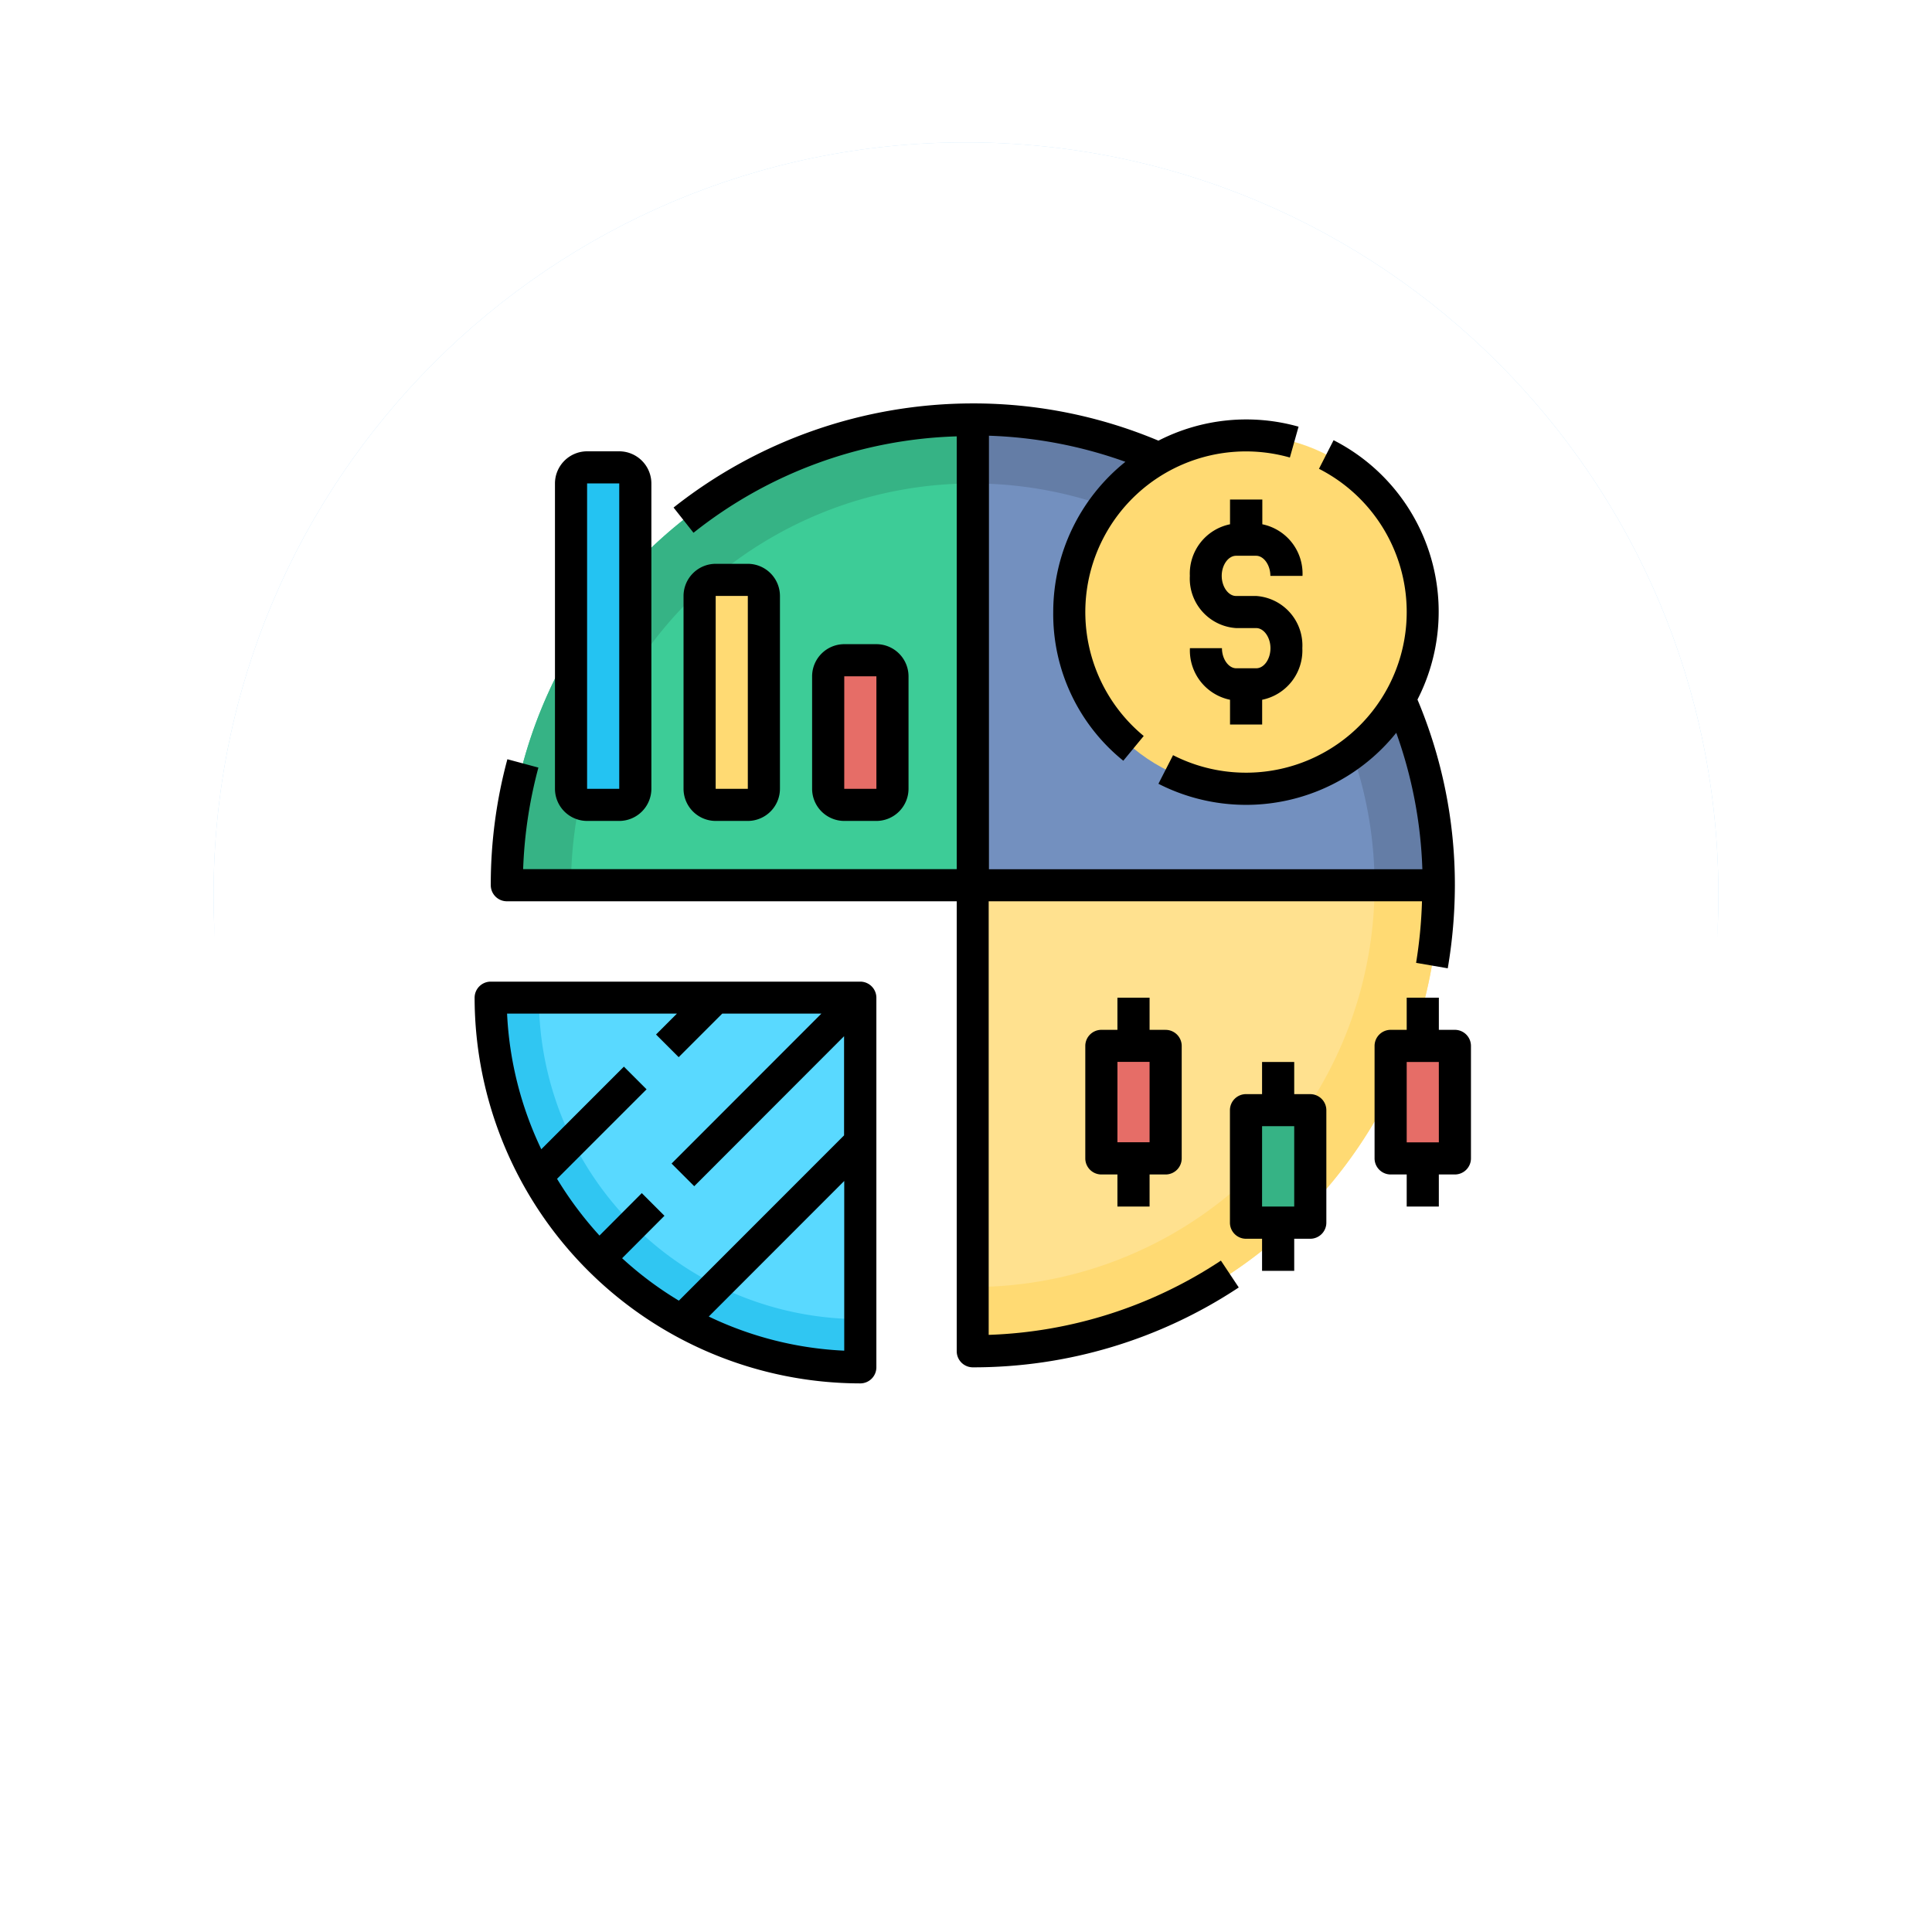 <svg xmlns="http://www.w3.org/2000/svg" xmlns:xlink="http://www.w3.org/1999/xlink" width="81.414" height="81.414" viewBox="0 0 81.414 81.414">
  <defs>
    <filter id="Trazado_873828" x="0" y="0" width="81.414" height="81.414" filterUnits="userSpaceOnUse">
      <feOffset dy="3" input="SourceAlpha"/>
      <feGaussianBlur stdDeviation="3" result="blur"/>
      <feFlood flood-opacity="0.161"/>
      <feComposite operator="in" in2="blur"/>
    </filter>
    <filter id="Trazado_873828-2" x="0" y="0" width="81.414" height="81.414" filterUnits="userSpaceOnUse">
      <feOffset dy="3" input="SourceAlpha"/>
      <feGaussianBlur stdDeviation="3" result="blur-2"/>
      <feFlood flood-opacity="0.161" result="color"/>
      <feComposite operator="out" in="SourceGraphic" in2="blur-2"/>
      <feComposite operator="in" in="color"/>
      <feComposite operator="in" in2="SourceGraphic"/>
    </filter>
  </defs>
  <g id="Grupo_1114618" data-name="Grupo 1114618" transform="translate(-1132.051 -4290)">
    <g data-type="innerShadowGroup">
      <g transform="matrix(1, 0, 0, 1, 1132.05, 4290)" filter="url(#Trazado_873828)">
        <g id="Trazado_873828-3" data-name="Trazado 873828" transform="translate(9 6)" fill="#bce0fc">
          <path d="M 31.707 61.414 C 27.696 61.414 23.805 60.629 20.144 59.08 C 16.607 57.584 13.43 55.442 10.701 52.713 C 7.972 49.984 5.83 46.807 4.334 43.27 C 2.785 39.609 2 35.718 2 31.707 C 2 27.696 2.785 23.805 4.334 20.144 C 5.83 16.607 7.972 13.43 10.701 10.701 C 13.43 7.972 16.607 5.83 20.144 4.334 C 23.805 2.785 27.696 2 31.707 2 C 35.718 2 39.609 2.785 43.27 4.334 C 46.807 5.83 49.984 7.972 52.713 10.701 C 55.442 13.43 57.584 16.607 59.08 20.144 C 60.629 23.805 61.414 27.696 61.414 31.707 C 61.414 35.718 60.629 39.609 59.08 43.27 C 57.584 46.807 55.442 49.984 52.713 52.713 C 49.984 55.442 46.807 57.584 43.27 59.08 C 39.609 60.629 35.718 61.414 31.707 61.414 Z" stroke="none"/>
          <path d="M 31.707 4 C 27.965 4 24.337 4.732 20.923 6.176 C 17.625 7.571 14.661 9.569 12.115 12.115 C 9.569 14.661 7.571 17.625 6.176 20.923 C 4.732 24.337 4 27.965 4 31.707 C 4 35.449 4.732 39.077 6.176 42.491 C 7.571 45.789 9.569 48.753 12.115 51.299 C 14.661 53.845 17.625 55.843 20.923 57.238 C 24.337 58.682 27.965 59.414 31.707 59.414 C 35.449 59.414 39.077 58.682 42.491 57.238 C 45.789 55.843 48.753 53.845 51.299 51.299 C 53.845 48.753 55.843 45.789 57.238 42.491 C 58.682 39.077 59.414 35.449 59.414 31.707 C 59.414 27.965 58.682 24.337 57.238 20.923 C 55.843 17.625 53.845 14.661 51.299 12.115 C 48.753 9.569 45.789 7.571 42.491 6.176 C 39.077 4.732 35.449 4 31.707 4 M 31.707 -3.814697265625e-06 C 49.218 -3.814697265625e-06 63.414 14.196 63.414 31.707 C 63.414 49.218 49.218 63.414 31.707 63.414 C 14.196 63.414 -3.814697265625e-06 49.218 -3.814697265625e-06 31.707 C -3.814697265625e-06 14.196 14.196 -3.814697265625e-06 31.707 -3.814697265625e-06 Z" stroke="none" fill="#fff"/>
        </g>
      </g>
      <g id="Trazado_873828-4" data-name="Trazado 873828" transform="translate(1141.051 4296)" fill="#bce0fc">
        <path d="M 31.707 61.414 C 27.696 61.414 23.805 60.629 20.144 59.08 C 16.607 57.584 13.43 55.442 10.701 52.713 C 7.972 49.984 5.83 46.807 4.334 43.27 C 2.785 39.609 2 35.718 2 31.707 C 2 27.696 2.785 23.805 4.334 20.144 C 5.83 16.607 7.972 13.43 10.701 10.701 C 13.43 7.972 16.607 5.83 20.144 4.334 C 23.805 2.785 27.696 2 31.707 2 C 35.718 2 39.609 2.785 43.27 4.334 C 46.807 5.83 49.984 7.972 52.713 10.701 C 55.442 13.43 57.584 16.607 59.08 20.144 C 60.629 23.805 61.414 27.696 61.414 31.707 C 61.414 35.718 60.629 39.609 59.08 43.27 C 57.584 46.807 55.442 49.984 52.713 52.713 C 49.984 55.442 46.807 57.584 43.27 59.08 C 39.609 60.629 35.718 61.414 31.707 61.414 Z" stroke="none"/>
        <path d="M 31.707 4 C 27.965 4 24.337 4.732 20.923 6.176 C 17.625 7.571 14.661 9.569 12.115 12.115 C 9.569 14.661 7.571 17.625 6.176 20.923 C 4.732 24.337 4 27.965 4 31.707 C 4 35.449 4.732 39.077 6.176 42.491 C 7.571 45.789 9.569 48.753 12.115 51.299 C 14.661 53.845 17.625 55.843 20.923 57.238 C 24.337 58.682 27.965 59.414 31.707 59.414 C 35.449 59.414 39.077 58.682 42.491 57.238 C 45.789 55.843 48.753 53.845 51.299 51.299 C 53.845 48.753 55.843 45.789 57.238 42.491 C 58.682 39.077 59.414 35.449 59.414 31.707 C 59.414 27.965 58.682 24.337 57.238 20.923 C 55.843 17.625 53.845 14.661 51.299 12.115 C 48.753 9.569 45.789 7.571 42.491 6.176 C 39.077 4.732 35.449 4 31.707 4 M 31.707 -3.814697265625e-06 C 49.218 -3.814697265625e-06 63.414 14.196 63.414 31.707 C 63.414 49.218 49.218 63.414 31.707 63.414 C 14.196 63.414 -3.814697265625e-06 49.218 -3.814697265625e-06 31.707 C -3.814697265625e-06 14.196 14.196 -3.814697265625e-06 31.707 -3.814697265625e-06 Z" stroke="none"/>
      </g>
      <g transform="matrix(1, 0, 0, 1, 1132.05, 4290)" filter="url(#Trazado_873828-2)">
        <g id="Trazado_873828-5" data-name="Trazado 873828" transform="translate(9 6)" fill="#fff">
          <path d="M 31.707 61.414 C 27.696 61.414 23.805 60.629 20.144 59.08 C 16.607 57.584 13.43 55.442 10.701 52.713 C 7.972 49.984 5.83 46.807 4.334 43.27 C 2.785 39.609 2 35.718 2 31.707 C 2 27.696 2.785 23.805 4.334 20.144 C 5.83 16.607 7.972 13.43 10.701 10.701 C 13.43 7.972 16.607 5.83 20.144 4.334 C 23.805 2.785 27.696 2 31.707 2 C 35.718 2 39.609 2.785 43.27 4.334 C 46.807 5.83 49.984 7.972 52.713 10.701 C 55.442 13.43 57.584 16.607 59.08 20.144 C 60.629 23.805 61.414 27.696 61.414 31.707 C 61.414 35.718 60.629 39.609 59.08 43.27 C 57.584 46.807 55.442 49.984 52.713 52.713 C 49.984 55.442 46.807 57.584 43.27 59.08 C 39.609 60.629 35.718 61.414 31.707 61.414 Z" stroke="none"/>
          <path d="M 31.707 4 C 27.965 4 24.337 4.732 20.923 6.176 C 17.625 7.571 14.661 9.569 12.115 12.115 C 9.569 14.661 7.571 17.625 6.176 20.923 C 4.732 24.337 4 27.965 4 31.707 C 4 35.449 4.732 39.077 6.176 42.491 C 7.571 45.789 9.569 48.753 12.115 51.299 C 14.661 53.845 17.625 55.843 20.923 57.238 C 24.337 58.682 27.965 59.414 31.707 59.414 C 35.449 59.414 39.077 58.682 42.491 57.238 C 45.789 55.843 48.753 53.845 51.299 51.299 C 53.845 48.753 55.843 45.789 57.238 42.491 C 58.682 39.077 59.414 35.449 59.414 31.707 C 59.414 27.965 58.682 24.337 57.238 20.923 C 55.843 17.625 53.845 14.661 51.299 12.115 C 48.753 9.569 45.789 7.571 42.491 6.176 C 39.077 4.732 35.449 4 31.707 4 M 31.707 -3.814697265625e-06 C 49.218 -3.814697265625e-06 63.414 14.196 63.414 31.707 C 63.414 49.218 49.218 63.414 31.707 63.414 C 14.196 63.414 -3.814697265625e-06 49.218 -3.814697265625e-06 31.707 C -3.814697265625e-06 14.196 14.196 -3.814697265625e-06 31.707 -3.814697265625e-06 Z" stroke="none"/>
        </g>
      </g>
      <g id="Trazado_873828-6" data-name="Trazado 873828" transform="translate(1141.051 4296)" fill="none">
        <path d="M 31.707 61.414 C 27.696 61.414 23.805 60.629 20.144 59.08 C 16.607 57.584 13.43 55.442 10.701 52.713 C 7.972 49.984 5.83 46.807 4.334 43.27 C 2.785 39.609 2 35.718 2 31.707 C 2 27.696 2.785 23.805 4.334 20.144 C 5.83 16.607 7.972 13.43 10.701 10.701 C 13.43 7.972 16.607 5.83 20.144 4.334 C 23.805 2.785 27.696 2 31.707 2 C 35.718 2 39.609 2.785 43.27 4.334 C 46.807 5.83 49.984 7.972 52.713 10.701 C 55.442 13.43 57.584 16.607 59.08 20.144 C 60.629 23.805 61.414 27.696 61.414 31.707 C 61.414 35.718 60.629 39.609 59.08 43.27 C 57.584 46.807 55.442 49.984 52.713 52.713 C 49.984 55.442 46.807 57.584 43.27 59.08 C 39.609 60.629 35.718 61.414 31.707 61.414 Z" stroke="none"/>
        <path d="M 31.707 4 C 27.965 4 24.337 4.732 20.923 6.176 C 17.625 7.571 14.661 9.569 12.115 12.115 C 9.569 14.661 7.571 17.625 6.176 20.923 C 4.732 24.337 4 27.965 4 31.707 C 4 35.449 4.732 39.077 6.176 42.491 C 7.571 45.789 9.569 48.753 12.115 51.299 C 14.661 53.845 17.625 55.843 20.923 57.238 C 24.337 58.682 27.965 59.414 31.707 59.414 C 35.449 59.414 39.077 58.682 42.491 57.238 C 45.789 55.843 48.753 53.845 51.299 51.299 C 53.845 48.753 55.843 45.789 57.238 42.491 C 58.682 39.077 59.414 35.449 59.414 31.707 C 59.414 27.965 58.682 24.337 57.238 20.923 C 55.843 17.625 53.845 14.661 51.299 12.115 C 48.753 9.569 45.789 7.571 42.491 6.176 C 39.077 4.732 35.449 4 31.707 4 M 31.707 -3.814697265625e-06 C 49.218 -3.814697265625e-06 63.414 14.196 63.414 31.707 C 63.414 49.218 49.218 63.414 31.707 63.414 C 14.196 63.414 -3.814697265625e-06 49.218 -3.814697265625e-06 31.707 C -3.814697265625e-06 14.196 14.196 -3.814697265625e-06 31.707 -3.814697265625e-06 Z" stroke="none" fill="#fff"/>
      </g>
    </g>
    <g id="Grupo_1114617" data-name="Grupo 1114617" transform="translate(1151.051 4304.98)">
      <path id="Trazado_907951" data-name="Trazado 907951" d="M17.576,54.576A15.569,15.569,0,0,1,2,39H17.576Z" transform="translate(-0.323 -11.937)" fill="#59d9ff"/>
      <path id="Trazado_907952" data-name="Trazado 907952" d="M22.639,3A19.636,19.636,0,0,0,3,22.639H22.639Z" transform="translate(-0.646 -0.316)" fill="#3dcc97"/>
      <path id="Trazado_907953" data-name="Trazado 907953" d="M51.639,32A19.636,19.636,0,0,1,32,51.639V32Z" transform="translate(-10.006 -9.677)" fill="#ffe18f"/>
      <path id="Trazado_907954" data-name="Trazado 907954" d="M32,22.639H51.639A19.636,19.636,0,0,0,32,3Z" transform="translate(-10.006 -0.316)" fill="#7390bf"/>
      <path id="Trazado_907955" data-name="Trazado 907955" d="M22.639,3V5.709a16.928,16.928,0,0,0-16.93,16.93H3A19.636,19.636,0,0,1,22.639,3Z" transform="translate(-0.646 -0.316)" fill="#36b385"/>
      <path id="Trazado_907956" data-name="Trazado 907956" d="M51.639,32A19.636,19.636,0,0,1,32,51.639V48.93A16.928,16.928,0,0,0,48.93,32Z" transform="translate(-10.006 -9.677)" fill="#ffda73"/>
      <path id="Trazado_907957" data-name="Trazado 907957" d="M51.639,22.639H48.93A16.928,16.928,0,0,0,32,5.709V3A19.636,19.636,0,0,1,51.639,22.639Z" transform="translate(-10.006 -0.316)" fill="#647da6"/>
      <circle id="Elipse_12833" data-name="Elipse 12833" cx="7.449" cy="7.449" r="7.449" transform="translate(26.057 3.361)" fill="#ffda73"/>
      <path id="Trazado_907958" data-name="Trazado 907958" d="M17.576,52.544v2.032A15.569,15.569,0,0,1,2,39H4.032A13.541,13.541,0,0,0,17.576,52.544Z" transform="translate(-0.323 -11.937)" fill="#30c6f2"/>
      <rect id="Rectángulo_406763" data-name="Rectángulo 406763" width="2.709" height="14.222" rx="1" transform="translate(7.772 18.937) rotate(180)" fill="#24c3f2"/>
      <rect id="Rectángulo_406764" data-name="Rectángulo 406764" width="2.709" height="9.481" rx="1" transform="translate(13.19 18.937) rotate(180)" fill="#ffda73"/>
      <rect id="Rectángulo_406765" data-name="Rectángulo 406765" width="2.709" height="6.095" rx="1" transform="translate(18.608 18.937) rotate(180)" fill="#e66d67"/>
      <path id="Trazado_907959" data-name="Trazado 907959" d="M40,42h2.709v4.741H40Z" transform="translate(-12.589 -12.905)" fill="#e66d67"/>
      <path id="Trazado_907960" data-name="Trazado 907960" d="M49,46h2.709v4.741H49Z" transform="translate(-15.494 -14.196)" fill="#36b385"/>
      <path id="Trazado_907961" data-name="Trazado 907961" d="M58,42h2.709v4.741H58Z" transform="translate(-18.399 -12.905)" fill="#e66d67"/>
      <path id="Trazado_907962" data-name="Trazado 907962" d="M17.253,54.93a.679.679,0,0,0,.677-.677V38.677A.679.679,0,0,0,17.253,38H1.677A.679.679,0,0,0,1,38.677,16.275,16.275,0,0,0,17.253,54.93ZM10.86,52.12,16.576,46.4v7.151a14.743,14.743,0,0,1-5.716-1.442ZM9.519,39.354l-.874.874.955.955,1.835-1.835h4.178L9.3,45.666l.955.955L16.569,40.3v4.178L9.607,51.443a14.758,14.758,0,0,1-2.391-1.788L9,47.867l-.955-.955L6.262,48.7a15.373,15.373,0,0,1-1.788-2.391l3.772-3.772-.955-.955L3.81,45.063a14.864,14.864,0,0,1-1.442-5.716H9.526Z" transform="translate(0 -11.614)"/>
      <path id="Trazado_907963" data-name="Trazado 907963" d="M2.68,23H21.642V41.962a.679.679,0,0,0,.677.677,20.239,20.239,0,0,0,11.208-3.366l-.752-1.131a18.857,18.857,0,0,1-9.786,3.129V23H41.248A19.662,19.662,0,0,1,41,25.594l1.334.23a21.008,21.008,0,0,0,.3-3.5A20.117,20.117,0,0,0,41.058,14.5a8.113,8.113,0,0,0-3.535-10.93l-.616,1.205a6.772,6.772,0,1,1-6.149,12.068l-.616,1.205A8.116,8.116,0,0,0,40.164,15.9a18.781,18.781,0,0,1,1.1,5.75H23V3.381a18.781,18.781,0,0,1,5.75,1.1,8.116,8.116,0,0,0-3.041,6.325,7.937,7.937,0,0,0,2.953,6.271l.86-1.043A6.77,6.77,0,0,1,35.681,4.3L36.047,3a8.114,8.114,0,0,0-5.905.589A20.117,20.117,0,0,0,22.32,2.02,20.337,20.337,0,0,0,9.71,6.408l.84,1.063A18.71,18.71,0,0,1,21.642,3.408V21.646H3.371a19.012,19.012,0,0,1,.643-4.28l-1.307-.352a20.26,20.26,0,0,0-.7,5.309A.679.679,0,0,0,2.687,23Z" transform="translate(-0.326 0)"/>
      <path id="Trazado_907964" data-name="Trazado 907964" d="M7.354,5A1.358,1.358,0,0,0,6,6.354V19.222a1.358,1.358,0,0,0,1.354,1.354H8.709a1.358,1.358,0,0,0,1.354-1.354V6.354A1.358,1.358,0,0,0,8.709,5ZM8.709,19.222H7.354V6.354H8.709Z" transform="translate(-1.614 -0.962)"/>
      <path id="Trazado_907965" data-name="Trazado 907965" d="M16.709,22.835a1.358,1.358,0,0,0,1.354-1.354V13.354A1.358,1.358,0,0,0,16.709,12H15.354A1.358,1.358,0,0,0,14,13.354v8.127a1.358,1.358,0,0,0,1.354,1.354Zm-1.354-9.481h1.354v8.127H15.354Z" transform="translate(-4.196 -3.221)"/>
      <path id="Trazado_907966" data-name="Trazado 907966" d="M24.709,24.449a1.358,1.358,0,0,0,1.354-1.354V18.354A1.358,1.358,0,0,0,24.709,17H23.354A1.358,1.358,0,0,0,22,18.354v4.741a1.358,1.358,0,0,0,1.354,1.354Zm-1.354-6.095h1.354v4.741H23.354Z" transform="translate(-6.778 -4.835)"/>
      <path id="Trazado_907967" data-name="Trazado 907967" d="M41.709,47.8V46.449h.677a.679.679,0,0,0,.677-.677V41.032a.679.679,0,0,0-.677-.677h-.677V39H40.354v1.354h-.677a.679.679,0,0,0-.677.677v4.741a.679.679,0,0,0,.677.677h.677V47.8Zm-1.354-6.095h1.354v3.386H40.354Z" transform="translate(-12.266 -11.937)"/>
      <path id="Trazado_907968" data-name="Trazado 907968" d="M50.709,51.8V50.449h.677a.679.679,0,0,0,.677-.677V45.032a.679.679,0,0,0-.677-.677h-.677V43H49.354v1.354h-.677a.679.679,0,0,0-.677.677v4.741a.679.679,0,0,0,.677.677h.677V51.8Zm-1.354-6.095h1.354v3.386H49.354Z" transform="translate(-15.171 -13.228)"/>
      <path id="Trazado_907969" data-name="Trazado 907969" d="M60.386,40.354h-.677V39H58.354v1.354h-.677a.679.679,0,0,0-.677.677v4.741a.679.679,0,0,0,.677.677h.677V47.8h1.354V46.449h.677a.679.679,0,0,0,.677-.677V41.032A.679.679,0,0,0,60.386,40.354Zm-.677,4.741H58.354V41.709h1.354Z" transform="translate(-18.076 -11.937)"/>
      <path id="Trazado_907970" data-name="Trazado 907970" d="M47.454,10.37H48.3c.318,0,.6.386.6.847h1.354a2.121,2.121,0,0,0-1.693-2.174V8H47.2V9.043a2.121,2.121,0,0,0-1.693,2.174,2.089,2.089,0,0,0,1.95,2.2h.847c.318,0,.6.386.6.847s-.271.847-.6.847H47.46c-.318,0-.6-.386-.6-.847H45.51A2.121,2.121,0,0,0,47.2,16.438v1.043h1.354V16.438a2.121,2.121,0,0,0,1.693-2.174,2.089,2.089,0,0,0-1.95-2.2h-.847c-.318,0-.6-.386-.6-.847S47.129,10.37,47.454,10.37Z" transform="translate(-14.367 -1.93)"/>
    </g>
  </g>
</svg>
